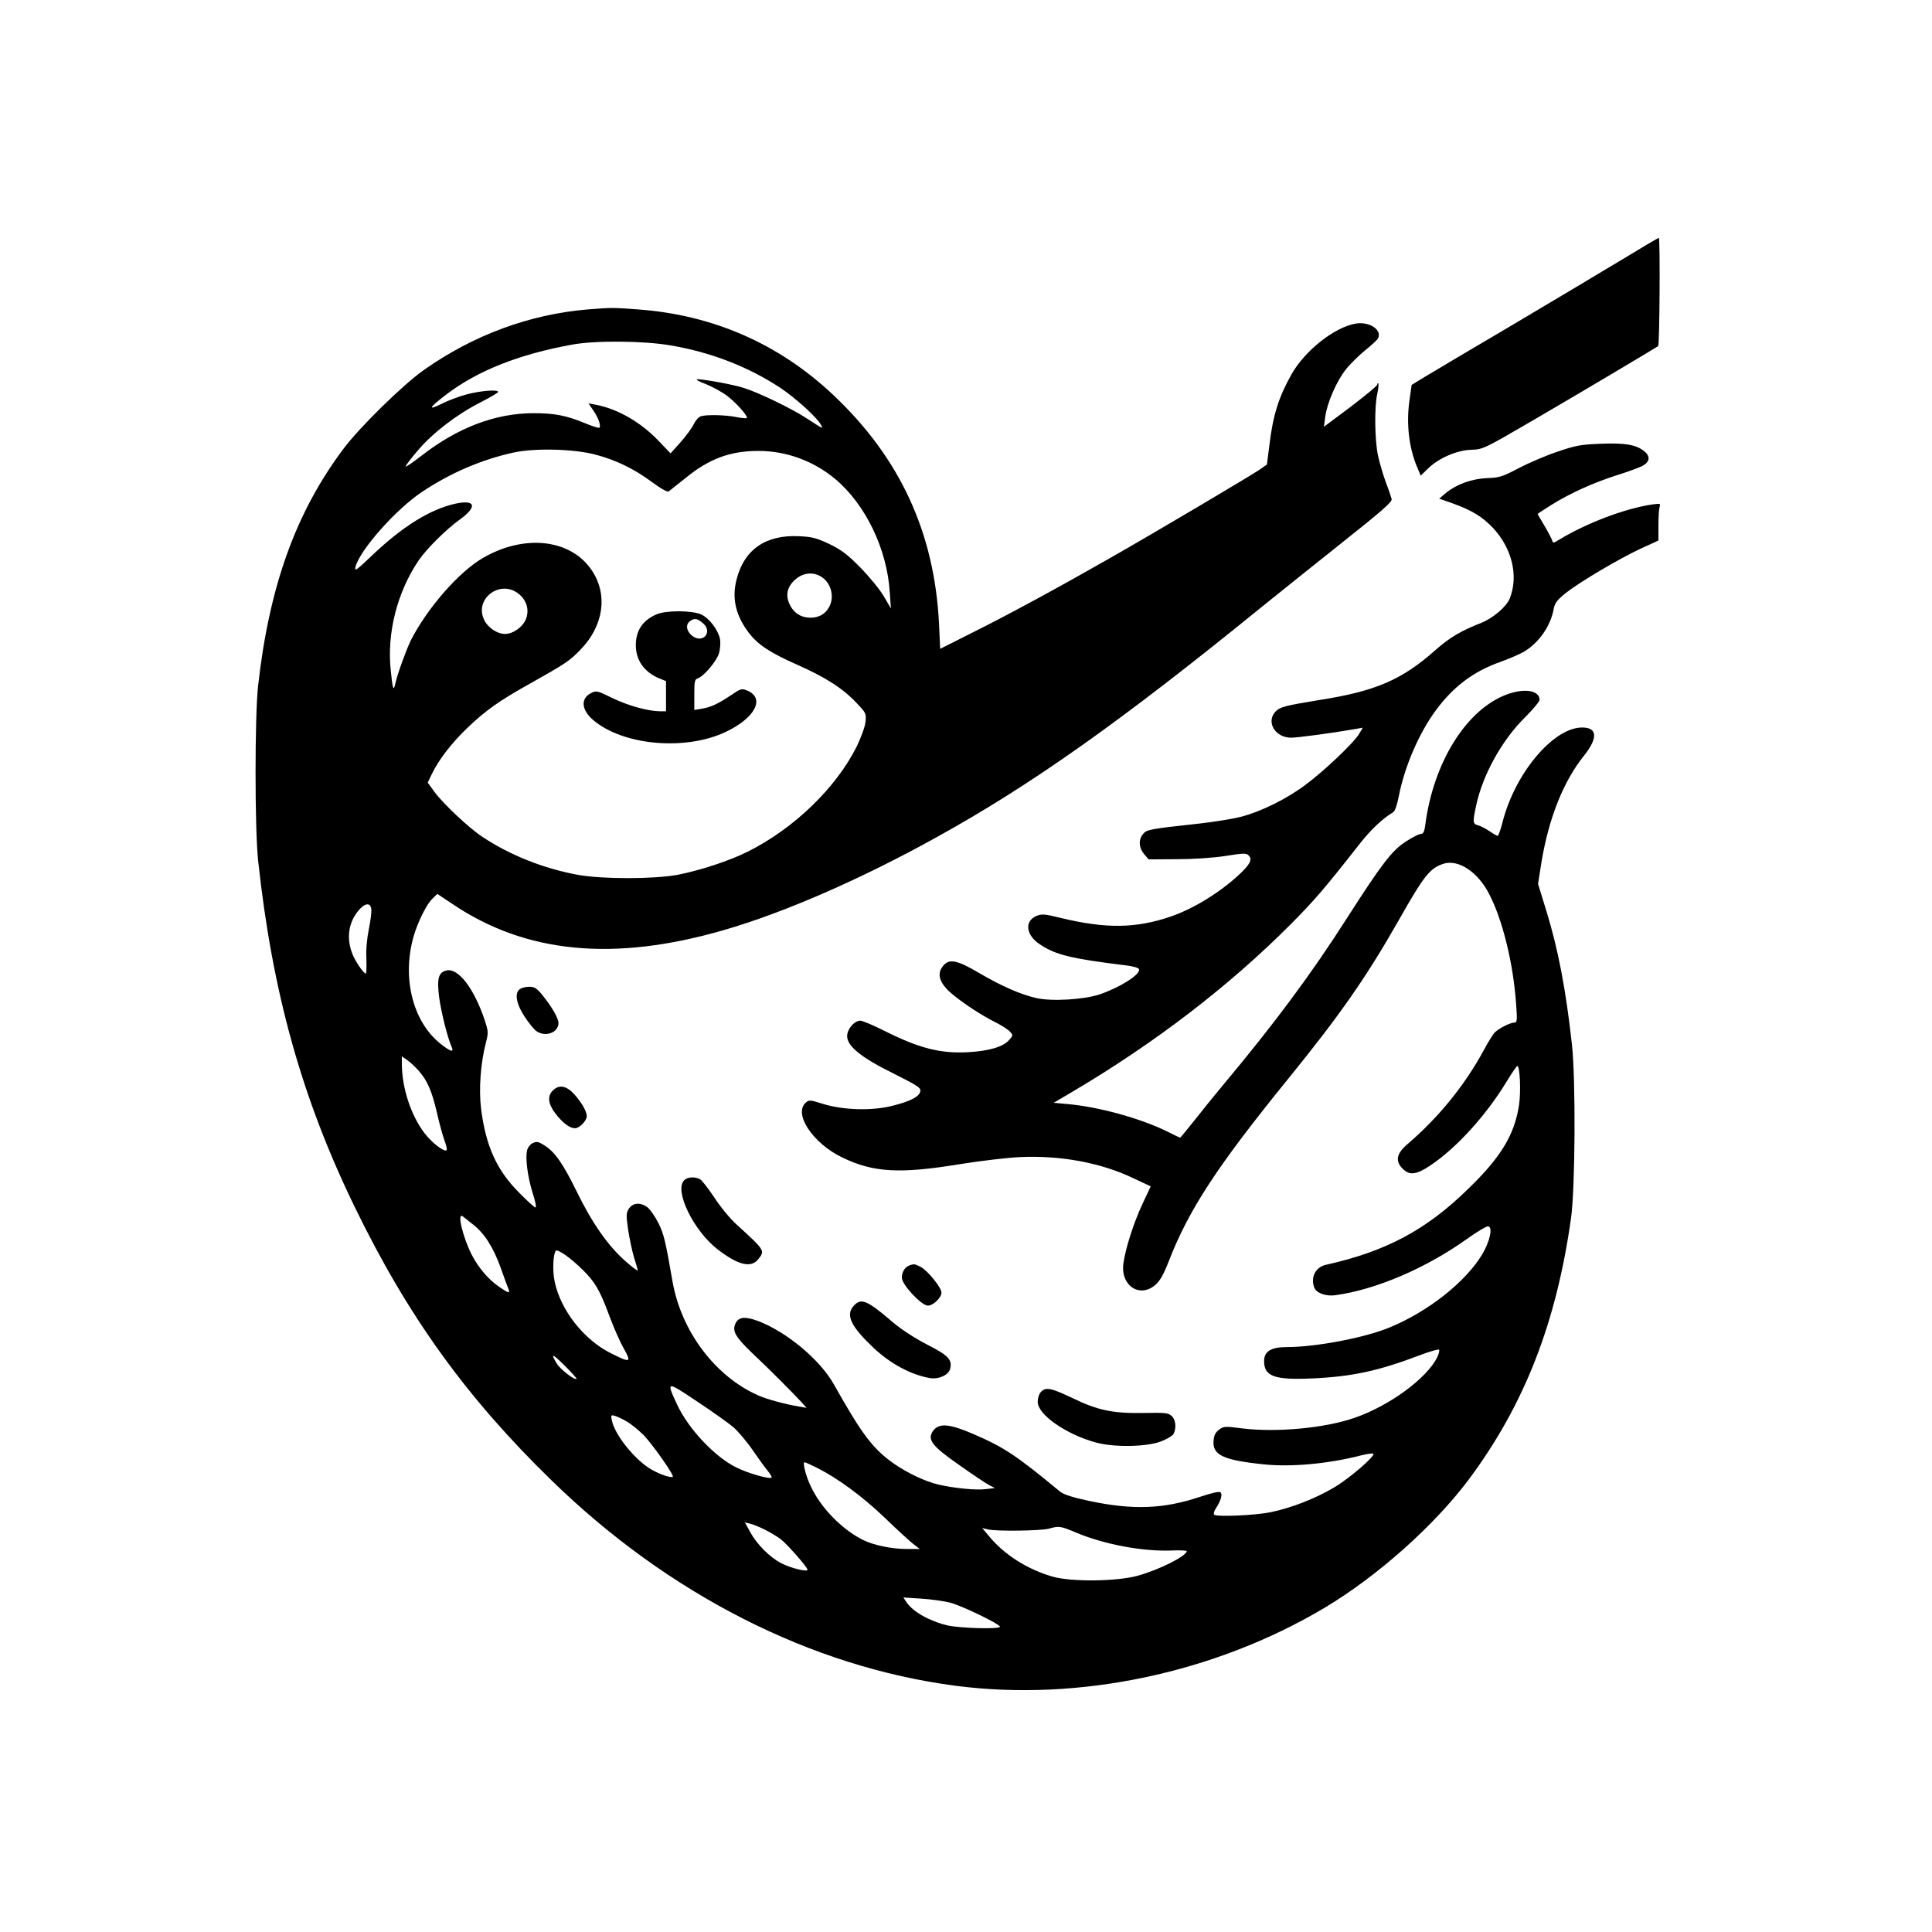 <?xml version="1.0" standalone="no"?>
<!DOCTYPE svg PUBLIC "-//W3C//DTD SVG 20010904//EN"
 "http://www.w3.org/TR/2001/REC-SVG-20010904/DTD/svg10.dtd">
<svg version="1.0" xmlns="http://www.w3.org/2000/svg"
 width="1024pt" height="1024pt" viewBox="0 0 1024 1024"
 preserveAspectRatio="xMidYMid meet">

<g transform="translate(0,1024) scale(0.1,-0.1)"
fill="#000000" stroke="none">
<path d="M8600 8866 c-102 -62 -363 -217 -580 -346 -217 -128 -427 -252 -466
-276 l-72 -44 -12 -86 c-17 -120 -2 -250 42 -352 l18 -43 37 36 c58 57 153 98
229 101 64 2 68 4 327 155 234 136 656 387 666 395 7 6 11 574 3 573 -4 0 -90
-51 -192 -113z"/>
<path d="M3115 8600 c-308 -26 -604 -135 -867 -320 -111 -78 -340 -302 -427
-418 -253 -337 -394 -729 -453 -1257 -18 -161 -18 -757 0 -925 75 -698 231
-1260 513 -1839 280 -576 590 -1007 1041 -1446 620 -605 1377 -990 2143 -1090
653 -85 1373 67 1955 413 280 167 583 437 766 682 294 395 463 829 541 1385
22 159 25 728 5 915 -32 292 -73 508 -136 712 l-44 143 18 115 c39 234 116
428 225 564 77 97 72 152 -14 150 -152 -5 -352 -245 -417 -501 -10 -40 -22
-73 -26 -73 -4 0 -24 11 -44 25 -21 14 -48 28 -61 31 -27 7 -28 16 -9 105 35
163 136 346 261 469 41 41 75 82 75 91 0 50 -81 63 -174 28 -213 -79 -387
-357 -431 -686 -5 -41 -11 -53 -24 -53 -10 0 -45 -18 -79 -40 -74 -48 -124
-112 -312 -405 -190 -298 -387 -563 -665 -895 -39 -47 -104 -127 -144 -178
-40 -50 -74 -92 -76 -92 -1 0 -34 15 -71 34 -141 69 -359 129 -523 144 l-76 7
100 59 c435 257 829 559 1156 887 126 127 176 185 363 423 59 76 122 136 180
171 10 6 21 39 30 85 30 155 107 335 197 456 93 126 200 206 342 256 45 16
100 40 123 53 80 47 143 137 159 228 6 31 19 48 64 84 74 58 279 180 397 235
l94 43 0 82 c0 45 3 89 7 99 5 15 1 16 -41 10 -146 -22 -348 -99 -493 -187
-31 -19 -32 -19 -37 -1 -4 10 -22 45 -41 77 -19 31 -35 59 -35 61 0 1 33 23
73 48 97 61 224 118 343 156 55 17 115 39 134 48 45 22 50 52 14 81 -43 34
-99 44 -229 39 -106 -4 -133 -9 -230 -42 -60 -20 -153 -60 -205 -87 -85 -45
-103 -51 -165 -53 -83 -3 -163 -32 -219 -77 l-38 -32 74 -26 c99 -36 154 -69
212 -130 101 -109 135 -255 88 -373 -18 -44 -88 -104 -150 -129 -110 -43 -168
-78 -242 -143 -179 -159 -317 -219 -615 -266 -184 -30 -211 -37 -235 -62 -51
-55 -1 -138 83 -138 36 0 220 25 341 46 l39 7 -19 -32 c-27 -47 -186 -198
-285 -271 -100 -75 -236 -142 -341 -169 -42 -11 -141 -27 -220 -36 -267 -29
-281 -32 -300 -56 -25 -30 -22 -73 6 -106 l24 -28 149 1 c87 0 193 7 257 17
95 15 112 16 124 3 22 -21 7 -49 -55 -106 -104 -95 -239 -177 -358 -218 -184
-63 -343 -65 -580 -8 -88 22 -103 23 -132 11 -64 -27 -56 -101 18 -150 83 -56
165 -76 458 -112 36 -4 66 -13 68 -20 9 -27 -97 -95 -207 -133 -81 -28 -255
-39 -337 -20 -82 18 -186 64 -302 132 -118 70 -160 78 -192 39 -30 -36 -24
-75 17 -121 41 -45 167 -132 259 -178 33 -16 68 -39 78 -50 17 -19 17 -21 -5
-45 -32 -36 -107 -58 -218 -64 -145 -8 -259 21 -442 113 -59 30 -117 54 -128
54 -32 0 -70 -44 -70 -82 0 -53 75 -114 246 -198 123 -62 145 -75 142 -93 -4
-29 -51 -54 -148 -78 -109 -28 -261 -23 -368 10 -70 22 -74 22 -92 6 -65 -59
38 -214 192 -289 166 -81 307 -89 628 -36 107 17 249 34 315 37 215 10 428
-29 600 -111 l94 -44 -44 -94 c-46 -98 -90 -235 -101 -316 -15 -117 87 -184
170 -112 25 22 44 56 71 126 107 275 258 505 635 969 271 334 410 532 585 840
132 233 163 272 233 296 79 27 183 -40 244 -158 72 -137 129 -370 144 -588 6
-85 5 -95 -10 -95 -23 0 -88 -34 -107 -56 -9 -11 -33 -50 -54 -89 -101 -187
-240 -358 -407 -501 -57 -49 -64 -89 -23 -129 35 -36 72 -32 145 17 139 92
300 270 407 448 27 44 51 79 55 80 14 0 20 -137 9 -208 -24 -157 -96 -276
-270 -444 -224 -219 -436 -331 -754 -402 -54 -12 -82 -66 -61 -121 12 -29 61
-47 112 -40 216 30 477 142 694 296 53 38 104 69 114 69 28 0 12 -79 -31 -150
-89 -147 -288 -303 -490 -386 -133 -55 -392 -104 -546 -104 -82 0 -119 -23
-119 -74 0 -82 55 -101 258 -92 211 10 350 40 570 124 51 19 95 32 99 28 4 -3
-1 -21 -9 -39 -55 -113 -256 -260 -442 -323 -157 -54 -411 -77 -591 -55 -92
12 -99 12 -124 -7 -19 -14 -27 -30 -29 -59 -6 -75 52 -102 262 -124 147 -16
345 2 520 47 32 8 61 12 65 9 11 -12 -124 -129 -208 -179 -96 -57 -224 -108
-336 -131 -82 -17 -287 -26 -300 -13 -4 4 0 19 9 33 25 37 35 70 27 83 -5 9
-36 3 -112 -22 -195 -65 -356 -70 -588 -21 -84 18 -134 34 -151 48 -237 196
-300 237 -465 308 -124 53 -177 57 -208 17 -35 -47 -10 -81 140 -185 70 -50
141 -97 157 -105 l29 -15 -50 -6 c-52 -6 -164 5 -248 24 -72 17 -167 62 -241
114 -109 78 -165 152 -314 417 -74 132 -252 280 -404 337 -68 25 -102 21 -118
-14 -18 -40 -1 -70 89 -157 90 -84 218 -213 263 -262 l25 -28 -40 7 c-77 13
-168 38 -214 58 -229 100 -409 339 -456 602 -38 219 -46 253 -75 312 -17 34
-43 71 -57 83 -36 28 -78 26 -99 -5 -15 -23 -16 -36 -5 -111 7 -47 21 -113 31
-147 11 -34 20 -66 20 -70 0 -5 -28 16 -61 45 -93 80 -180 204 -260 368 -76
155 -118 215 -175 250 -29 19 -40 21 -59 12 -14 -6 -27 -23 -31 -38 -11 -41 3
-143 29 -227 14 -42 21 -77 15 -77 -5 0 -44 35 -86 78 -119 119 -177 247 -202
444 -13 104 -3 243 26 354 13 51 12 59 -7 117 -57 170 -141 279 -204 263 -42
-11 -50 -44 -37 -145 11 -78 44 -212 67 -263 11 -27 -7 -22 -58 18 -155 121
-212 370 -137 596 27 77 65 150 95 178 l23 22 78 -52 c390 -264 858 -309 1443
-139 321 93 730 272 1126 492 501 277 973 611 1710 1210 94 76 290 233 437
350 214 170 267 216 264 232 -3 11 -16 51 -31 89 -14 39 -33 102 -41 140 -18
82 -20 261 -4 330 6 27 8 51 5 54 -3 3 -5 0 -5 -6 0 -7 -64 -59 -141 -118
l-142 -106 7 53 c10 75 62 193 111 253 22 28 68 72 100 99 33 26 63 54 68 62
25 45 -43 92 -117 80 -113 -19 -271 -144 -342 -271 -67 -120 -97 -215 -116
-373 l-13 -103 -40 -28 c-57 -38 -541 -325 -790 -467 -268 -153 -536 -299
-741 -401 l-161 -81 -6 132 c-24 484 -207 880 -560 1213 -288 272 -638 425
-1036 454 -139 10 -138 10 -266 0z m441 -191 c213 -36 412 -114 579 -224 82
-55 194 -156 215 -195 14 -26 20 -28 -83 38 -76 49 -244 130 -322 155 -53 18
-213 47 -249 47 -11 -1 8 -12 43 -25 35 -14 85 -41 112 -61 48 -35 116 -111
107 -120 -3 -2 -29 0 -58 6 -57 11 -153 13 -185 4 -11 -3 -28 -22 -38 -42 -9
-20 -41 -63 -70 -96 l-53 -59 -64 67 c-96 100 -217 169 -333 191 l-38 7 26
-38 c27 -39 41 -81 32 -91 -3 -3 -39 8 -79 25 -97 40 -160 52 -269 52 -203 0
-403 -76 -596 -226 -46 -36 -83 -61 -83 -56 0 5 29 43 65 85 80 94 207 191
331 254 52 27 94 51 94 56 0 13 -86 7 -162 -12 -42 -11 -104 -34 -139 -52 -73
-36 -66 -21 21 46 169 130 389 217 675 269 125 22 378 20 521 -5z m-402 -578
c111 -29 207 -76 300 -145 52 -38 84 -56 91 -50 7 5 46 37 88 70 126 103 237
144 387 144 148 0 292 -53 407 -149 161 -135 275 -372 289 -601 l6 -85 -38 65
c-21 36 -77 104 -124 152 -69 70 -101 94 -165 125 -68 32 -92 38 -162 41 -175
8 -289 -71 -329 -229 -26 -100 -5 -190 64 -282 49 -64 112 -106 259 -171 147
-65 241 -125 312 -201 52 -54 53 -58 48 -102 -2 -25 -24 -83 -46 -129 -109
-219 -333 -436 -578 -558 -97 -49 -258 -101 -373 -123 -127 -23 -399 -23 -526
0 -181 33 -361 104 -508 202 -70 46 -206 174 -252 236 l-37 51 22 46 c37 76
103 162 187 243 98 94 173 147 339 239 181 102 203 116 261 176 123 126 147
290 62 419 -111 168 -357 196 -578 68 -129 -75 -297 -268 -383 -438 -25 -52
-71 -178 -82 -229 -9 -43 -14 -28 -24 70 -21 200 34 415 148 584 43 62 145
164 219 217 94 68 82 107 -26 83 -133 -30 -278 -120 -438 -272 -85 -81 -96
-89 -90 -63 22 89 217 309 356 400 151 100 313 169 480 206 113 25 318 20 434
-10z m1194 -645 c57 -31 78 -111 45 -166 -21 -37 -56 -55 -102 -54 -48 2 -85
26 -106 71 -23 49 -13 94 31 132 38 34 90 41 132 17z m-1602 -91 c46 -35 61
-88 41 -138 -18 -42 -68 -77 -111 -77 -41 0 -91 34 -110 75 -53 110 82 214
180 140z m-778 -1674 c2 -14 -4 -61 -13 -105 -10 -50 -16 -111 -13 -159 1 -42
0 -77 -3 -77 -13 0 -60 71 -74 111 -31 86 -15 169 43 232 31 32 56 32 60 -2z
m251 -856 c47 -54 69 -105 97 -223 13 -59 32 -126 41 -150 9 -23 13 -45 10
-48 -12 -12 -79 40 -117 90 -72 95 -119 238 -120 364 l0 43 29 -20 c16 -11 43
-37 60 -56z m288 -815 c61 -47 107 -120 147 -230 18 -52 37 -103 41 -112 10
-25 0 -23 -50 12 -57 39 -110 102 -145 170 -48 95 -79 227 -47 203 6 -5 31
-25 54 -43z m580 -239 c67 -65 93 -111 143 -246 22 -60 56 -137 76 -172 42
-75 36 -78 -67 -26 -144 71 -268 229 -299 380 -12 54 -9 141 5 163 8 13 77
-35 142 -99z m-31 -579 c-10 -9 -86 50 -105 81 -35 58 -24 54 44 -13 35 -35
63 -66 61 -68z m835 -260 c25 -23 70 -76 99 -119 30 -43 64 -91 77 -106 13
-16 23 -32 23 -37 0 -14 -121 19 -187 52 -114 56 -254 204 -314 333 -59 127
-58 127 107 16 82 -54 170 -117 195 -139z m-566 32 c22 -13 61 -45 87 -71 47
-49 162 -212 154 -220 -9 -9 -85 18 -129 48 -84 56 -179 178 -194 250 -6 29
-5 31 18 24 13 -4 42 -18 64 -31z m1008 -245 c110 -56 239 -151 357 -264 63
-61 131 -123 150 -138 l35 -27 -70 0 c-80 0 -178 21 -233 49 -112 57 -222 170
-275 284 -26 53 -44 127 -33 127 4 0 35 -14 69 -31z m-278 -327 c28 -14 64
-36 82 -49 35 -27 143 -150 143 -163 0 -13 -87 8 -138 34 -61 31 -130 100
-166 166 l-28 51 29 -7 c15 -4 51 -18 78 -32z m1651 -16 c148 -62 351 -100
503 -94 45 2 81 0 81 -3 0 -26 -148 -100 -261 -131 -110 -30 -347 -33 -448 -5
-134 38 -259 117 -339 215 l-36 43 30 -7 c41 -11 282 -8 324 4 54 15 60 14
146 -22z m-671 -370 c62 -16 265 -114 265 -128 0 -14 -212 -8 -278 7 -96 23
-185 73 -218 124 l-16 24 93 -6 c52 -3 121 -13 154 -21z"/>
<path d="M3480 6984 c-74 -32 -110 -86 -110 -164 0 -79 44 -142 123 -175 l37
-15 0 -80 0 -80 -32 0 c-65 1 -169 30 -252 70 -81 40 -86 41 -114 26 -57 -29
-50 -91 15 -145 160 -133 488 -161 700 -60 156 74 210 179 113 219 -29 12 -34
10 -83 -23 -72 -48 -108 -65 -156 -73 l-41 -7 0 81 c0 71 2 81 19 87 31 10 99
90 112 133 6 22 9 56 5 75 -9 47 -56 110 -99 130 -46 22 -187 23 -237 1z m246
-47 c53 -46 1 -110 -56 -68 -31 23 -38 60 -14 78 25 18 39 16 70 -10z"/>
<path d="M2758 4999 c-33 -18 -23 -79 23 -148 22 -34 50 -68 62 -76 48 -34
117 -8 117 43 0 25 -35 86 -87 150 -28 34 -41 42 -66 42 -18 0 -40 -5 -49 -11z"/>
<path d="M2930 4460 c-30 -30 -25 -71 14 -122 38 -50 76 -78 104 -78 23 0 62
40 62 64 0 26 -27 72 -67 117 -41 45 -80 52 -113 19z"/>
<path d="M3626 3984 c-54 -54 50 -268 179 -367 108 -83 176 -99 214 -51 36 46
37 45 -115 184 -34 30 -87 95 -118 143 -32 48 -66 92 -76 97 -28 15 -67 12
-84 -6z"/>
<path d="M4820 3533 c-24 -9 -40 -35 -40 -65 0 -37 104 -148 138 -148 28 0 72
42 72 69 0 26 -73 117 -110 136 -31 16 -36 17 -60 8z"/>
<path d="M4520 3313 c-37 -47 -6 -107 109 -216 90 -85 198 -143 299 -161 47
-8 100 16 108 49 12 48 -9 71 -123 129 -64 33 -138 81 -181 118 -141 121 -171
132 -212 81z"/>
<path d="M5517 2862 c-10 -10 -17 -34 -17 -52 0 -68 151 -173 310 -216 97 -26
267 -23 343 6 31 12 62 30 67 40 16 31 12 76 -10 95 -18 17 -36 18 -148 16
-164 -3 -244 14 -378 79 -113 54 -142 60 -167 32z"/>
</g>
</svg>
